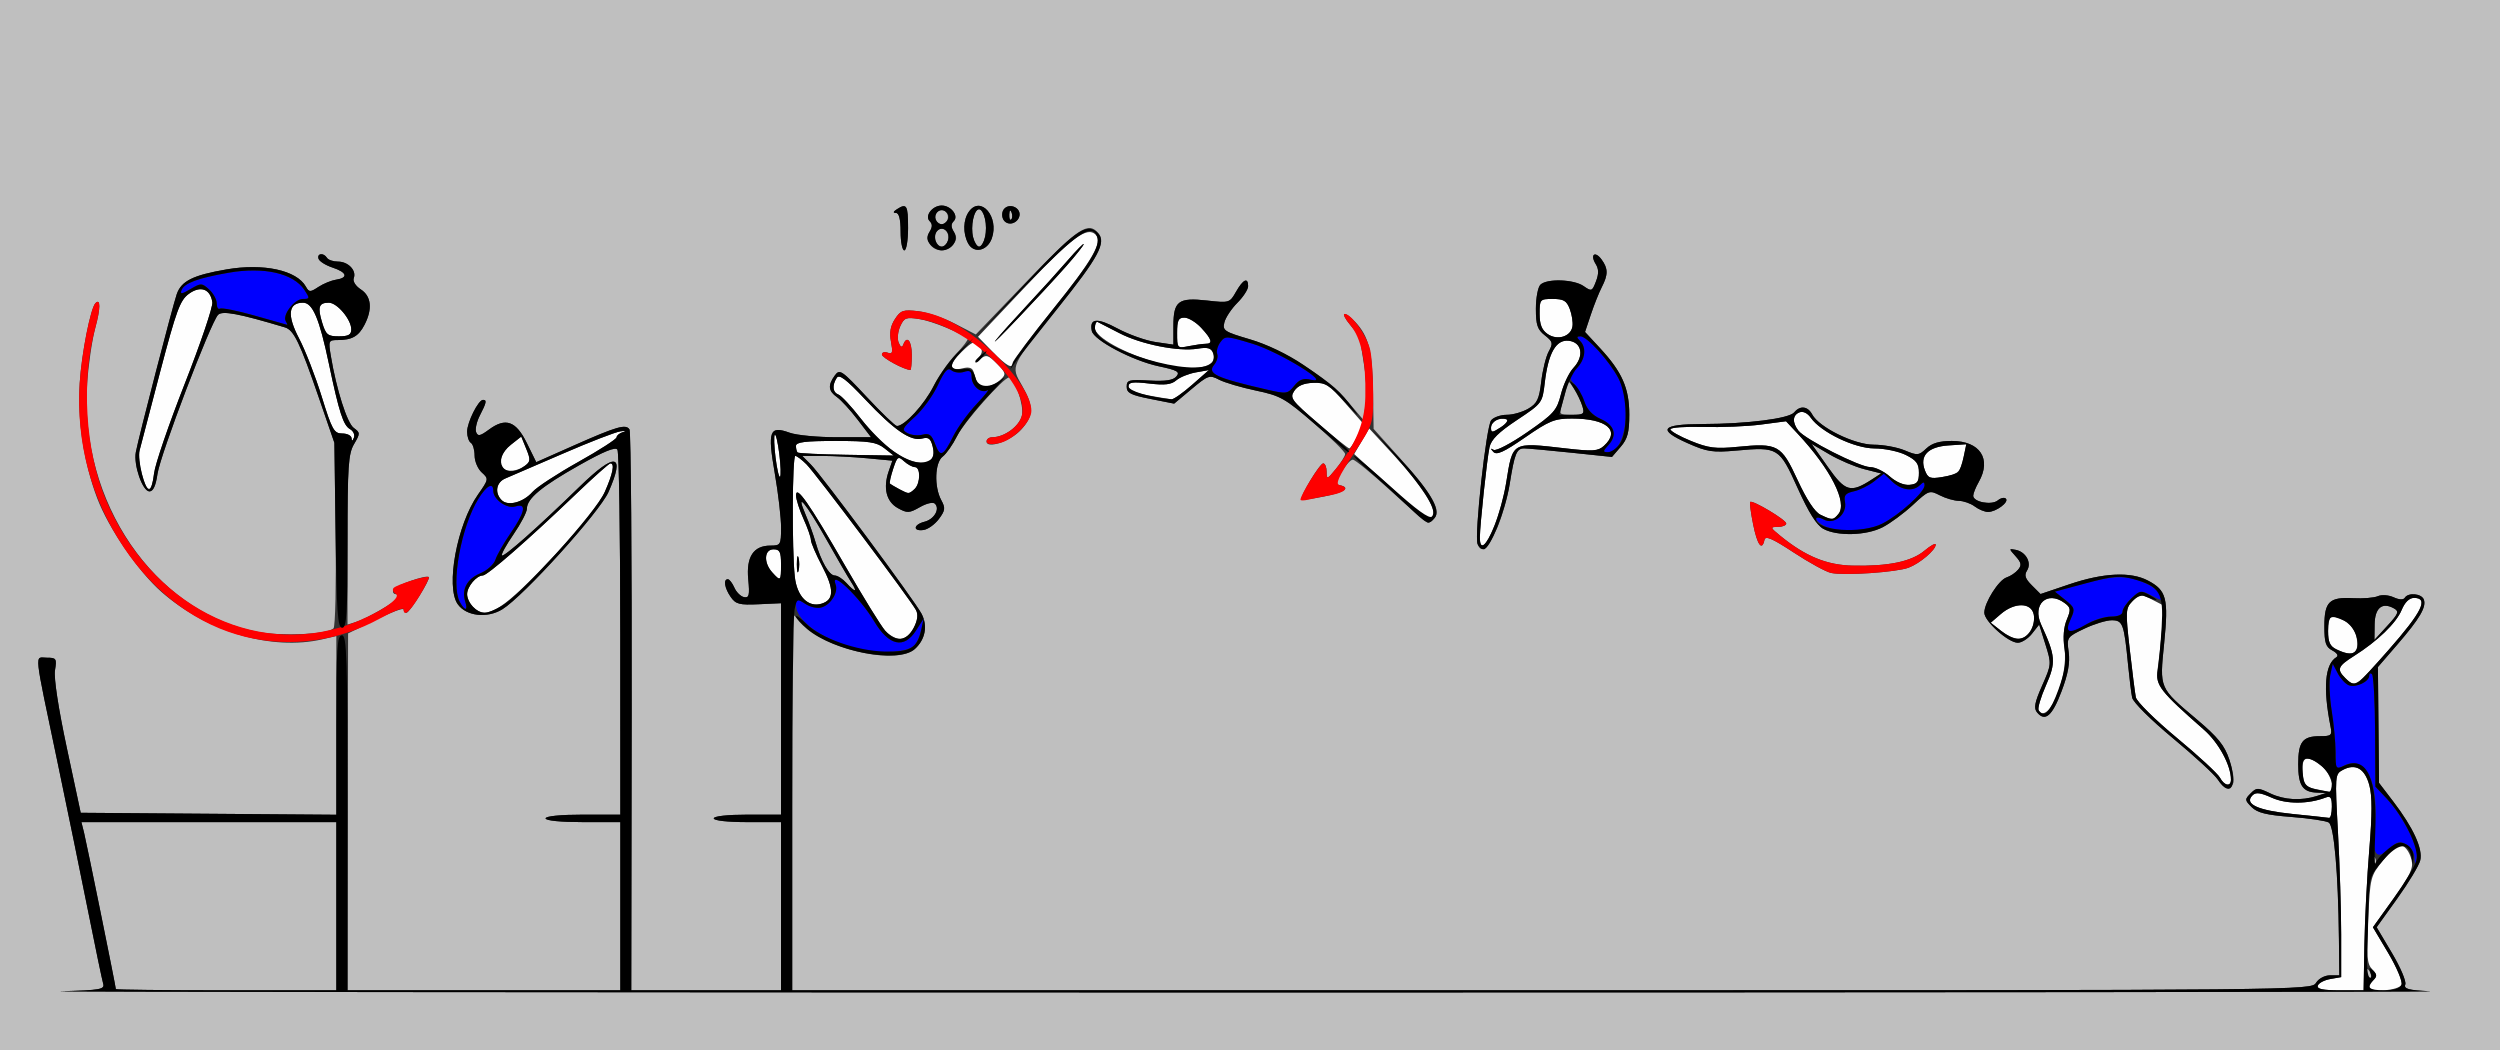 <?xml version="1.0" encoding="UTF-8" standalone="no"?>
<!-- Created with Inkscape (http://www.inkscape.org/) -->

<svg
   xmlns:dc="http://purl.org/dc/elements/1.1/"
   xmlns:cc="http://creativecommons.org/ns#"
   xmlns:rdf="http://www.w3.org/1999/02/22-rdf-syntax-ns#"
   xmlns:svg="http://www.w3.org/2000/svg"
   xmlns="http://www.w3.org/2000/svg"
   version="1.1"
   width="669"
   height="281"
   id="svg2">
  <rect width="100%" height="100%" fill="#333333" stroke="none"/>
  <defs
     id="defs6" />
  <g
     id="g2987">
    <path
       d="m 620.249,263.75 c 0.229,-0.688 1.729,-1.48 3.333,-1.762 l 2.917,-0.512 0,-11.488 c 0,-6.319 -0.383,-18.536 -0.851,-27.149 -0.837,-15.401 -0.816,-15.68 1.288,-16.805 3.393,-1.816 5.896,-0.369 7.1,4.104 0.777,2.886 0.773,7.724 -0.017,17.19 -0.604,7.245 -1.193,18.685 -1.309,25.421 l -0.211,12.248 -6.333,0.002 c -4.622,0.001 -6.221,-0.336 -5.918,-1.248 z M 634,264.2 c 0,-0.44 0.543,-1.343 1.207,-2.007 0.943,-0.943 0.853,-1.562 -0.412,-2.826 -1.374,-1.374 -1.536,-3.377 -1.075,-13.243 0.534,-11.409 0.607,-11.703 3.979,-15.874 1.889,-2.337 3.742,-4.243 4.118,-4.235 1.546,0.035 2.913,1.639 3.524,4.137 0.529,2.165 -0.362,4.061 -4.851,10.317 l -5.499,7.665 4.114,6.926 c 2.269,3.82 3.855,7.601 3.536,8.433 C 642.033,265.077 634,265.734 634,264.2 z m -20.5,-46.384 c -9.329,-0.948 -13.046,-2.67 -10.74,-4.976 0.899,-0.899 2.114,-0.75 5.18,0.632 3.888,1.753 9.736,1.74 14.356,-0.033 1.381,-0.53 1.705,-0.064 1.705,2.453 0,1.709 -0.338,3.046 -0.75,2.972 -0.412,-0.074 -4.8,-0.546 -9.75,-1.049 z m 6,-6.689 c -2.606,-0.553 -3.041,-1.128 -3.31,-4.382 -0.364,-4.394 1.111,-4.87 5.176,-1.673 2.383,1.874 3.834,7.117 1.885,6.809 -0.412,-0.065 -2.1,-0.405 -3.75,-0.754 z m -25.459,-3.05 c -0.566,-1.058 -5.766,-5.855 -11.556,-10.66 -5.79,-4.805 -10.711,-9.677 -10.937,-10.827 -0.225,-1.15 -0.961,-6.958 -1.635,-12.907 -1.177,-10.39 -1.145,-10.896 0.801,-12.843 1.933,-1.933 2.173,-1.95 5.229,-0.37 l 3.202,1.656 -0.622,6.687 c -0.342,3.678 -0.867,8.391 -1.167,10.474 -0.584,4.064 0.659,5.664 12.458,16.032 3.919,3.444 7.186,9.494 7.186,13.306 0,2.007 -1.767,1.679 -2.959,-0.549 z m -48.499,-18.009 c -0.317,-0.513 0.566,-3.515 1.962,-6.672 2.719,-6.149 2.584,-7.853 -1.292,-16.264 -2.477,-5.376 1.603,-9.181 6.222,-5.803 1.715,1.254 1.782,1.737 0.627,4.524 -0.835,2.015 -1.05,4.739 -0.607,7.691 1.125,7.503 -4.37,20.639 -6.912,16.525 z m 82.03,-8.639 c -2.315,-2.315 -1.983,-3.143 2.356,-5.883 6.301,-3.978 11.267,-8.766 12.735,-12.28 0.892,-2.134 2.053,-3.266 3.351,-3.266 3.971,0 2.123,3.753 -6.895,14 -8.827,10.031 -8.899,10.076 -11.547,7.429 z M 625.25,173.78 c -1.755,-0.847 -2.25,-1.931 -2.25,-4.932 0,-2.116 0.429,-3.847 0.953,-3.847 2.728,0 6.01,2.554 6.572,5.114 1.032,4.699 -0.674,5.884 -5.275,3.666 z M 236.852,168.75 c -1.098,-1.238 -5.902,-9.029 -10.674,-17.314 -9.733,-16.898 -13.191,-21.844 -13.155,-18.821 0.012,1.037 0.912,3.846 2,6.244 1.088,2.398 1.978,4.939 1.978,5.648 0,0.709 1.36,3.874 3.022,7.034 3.215,6.113 3.181,8.942 -0.122,9.99 -3.604,1.144 -6.642,-1.904 -7.216,-7.24 C 211.902,147.03 212.013,122 212.827,122 c 0.393,0 1.734,1.012 2.98,2.25 2.403,2.387 27.694,36.037 29.304,38.991 1.344,2.465 -1.53,7.759 -4.213,7.759 -1.127,0 -2.949,-1.012 -4.047,-2.25 z m -23.162,-19.5 c -0.252,-0.963 -0.457,-0.175 -0.457,1.75 0,1.925 0.206,2.712 0.457,1.75 0.252,-0.963 0.252,-2.538 0,-3.5 z m 321.806,19.568 -2.774,-2.182 2.695,-2.318 c 3.726,-3.205 8.196,-3.123 8.824,0.163 0.573,2.999 -1.675,6.519 -4.163,6.519 -0.995,0 -3.057,-0.982 -4.582,-2.182 z M 126.571,162.429 C 125.707,161.564 125,160.021 125,159 c 0,-2.024 2.505,-5 4.208,-5 1.214,0 12.209,-9.611 24.882,-21.75 4.737,-4.537 8.905,-8.25 9.261,-8.25 1.197,0 0.663,2.712 -1.502,7.623 -1.36,3.085 -6.189,9.197 -13.141,16.633 -14.162,15.148 -18.43,17.88 -22.137,14.173 z m 80.084,-9.257 C 204.29,150.558 204.489,147 207,147 c 1.667,0 2,0.667 2,4 0,4.571 -0.095,4.658 -2.345,2.171 z M 396.017,143.75 c 0.026,-3.389 1.893,-20.854 2.571,-24.053 0.436,-2.056 2.4,-4.004 7.372,-7.31 6.753,-4.49 6.781,-4.528 7.428,-10.034 0.931,-7.919 3.022,-11.557 6.419,-11.165 3.542,0.409 4.174,4.137 1.232,7.269 -1.169,1.244 -2.669,4.407 -3.332,7.029 -1.106,4.367 -1.859,5.218 -9.006,10.168 -4.327,2.997 -8.334,5.101 -9,4.727 -0.896,-0.504 -0.916,-0.366 -0.077,0.545 0.869,0.944 2.789,0.069 8.466,-3.853 C 414.619,112.561 416.009,112 420.65,112 c 9.326,0 13.081,3.218 8.545,7.323 -1.562,1.414 -2.942,1.503 -10.25,0.663 -14.476,-1.664 -14.115,-1.872 -15.883,9.109 -1.689,10.488 -7.099,21.743 -7.045,14.655 z m -24.079,-13.568 -9.561,-8.682 2.009,-3.418 2.009,-3.418 6.842,7.418 c 7.041,7.634 11.291,14.253 10.241,15.952 -0.328,0.531 -0.908,0.935 -1.288,0.897 -0.38,-0.038 -4.994,-3.975 -10.252,-8.75 z m 115.212,7.553 c -1.514,-0.728 -3.69,-4.031 -6.12,-9.291 -4.364,-9.446 -5.257,-9.937 -16.123,-8.866 -5.804,0.572 -7.703,0.332 -12.381,-1.567 C 449.487,116.777 447,115.371 447,114.887 c 0,-0.484 3.938,-0.77 8.75,-0.635 4.812,0.135 11.775,-0.152 15.472,-0.638 l 6.722,-0.885 3.116,3.336 c 8.817,9.439 13.402,18.467 10.905,21.476 -1.405,1.693 -1.675,1.704 -4.816,0.194 z m -352.904,-3.889 c -1.954,-1.954 -1.464,-4.799 1.003,-5.821 1.238,-0.512 8.1,-3.473 15.25,-6.58 7.15,-3.107 14.125,-5.812 15.5,-6.011 1.375,-0.199 1.712,-0.121 0.75,0.175 -0.963,0.296 -1.75,0.929 -1.75,1.408 0,0.479 -4.612,3.451 -10.25,6.606 -5.638,3.155 -11.15,6.761 -12.25,8.015 -2.458,2.801 -6.563,3.9 -8.253,2.209 z M 240.5,130.822 c -1.1,-0.614 -2.157,-1.246 -2.35,-1.403 -0.192,-0.157 0.19,-1.92 0.849,-3.918 1.109,-3.36 1.328,-3.515 2.928,-2.067 0.951,0.861 2.257,1.565 2.901,1.565 1.533,0 1.512,4.259 -0.029,5.8 -1.448,1.448 -1.745,1.449 -4.3,0.022 z M 37.954,126.831 c -0.617,-2.293 -0.892,-5.106 -0.611,-6.25 0.281,-1.144 2.757,-10.609 5.501,-21.032 4.353,-16.535 5.333,-19.202 7.691,-20.92 3.125,-2.277 5.756,-1.331 6.289,2.26 0.178,1.201 -3.148,11.018 -7.392,21.815 -4.244,10.797 -7.936,21.58 -8.204,23.963 -0.616,5.466 -1.83,5.527 -3.274,0.164 z m 467.74,0.664 C 504.151,126.123 501.81,125 500.492,125 c -2.823,0 -17.432,-7.41 -19.242,-9.759 -1.698,-2.205 -1.572,-4.18 0.314,-4.904 0.946,-0.363 2.135,0.215 3.009,1.463 2.707,3.865 11.718,8.2 17.049,8.201 2.683,8.6e-4 6.453,0.788 8.378,1.75 2.834,1.416 3.5,2.32 3.5,4.748 0,2.468 -0.443,3.043 -2.5,3.245 -1.515,0.148 -3.606,-0.738 -5.306,-2.25 z m -298.156,-5.033 c -0.387,-3.096 -0.478,-5.855 -0.203,-6.13 0.275,-0.275 0.817,2.033 1.203,5.13 0.387,3.096 0.478,5.855 0.203,6.13 -0.275,0.275 -0.817,-2.033 -1.203,-5.13 z m 307.572,3.417 c -1.511,-3.907 0.783,-6.324 6.347,-6.687 l 4.727,-0.309 -0.698,3.309 c -0.9,4.268 -1.424,4.762 -5.808,5.473 -3.188,0.517 -3.764,0.292 -4.569,-1.786 z m -380.444,-0.545 c -1.457,-1.457 -0.527,-4.298 2.077,-6.346 l 2.744,-2.158 1.341,3.287 c 1.196,2.931 1.149,3.428 -0.435,4.586 -1.918,1.402 -4.655,1.704 -5.727,0.632 z m 104.474,-4.559 c -2.398,-1.679 -6.385,-5.661 -8.86,-8.849 -2.475,-3.188 -5.126,-6.036 -5.891,-6.329 -1.577,-0.605 -1.775,-2.44 -0.483,-4.48 0.667,-1.053 2.479,0.316 7.591,5.734 7.811,8.28 12.202,11.303 15.258,10.503 1.722,-0.45 2.29,-0.02 2.835,2.149 1.326,5.282 -3.828,5.909 -10.449,1.271 z m -25.704,0.309 C 213.196,120.854 213,120.067 213,119.333 213,118.306 215.432,118 223.592,118 c 8.996,0 10.967,0.295 13.077,1.955 l 2.485,1.955 -12.641,-0.205 c -6.952,-0.113 -12.837,-0.392 -13.077,-0.621 z m 139.311,-7.772 c -7.184,-6.181 -7.654,-6.82 -6.403,-8.703 0.918,-1.382 2.537,-2.074 5.059,-2.161 3.312,-0.115 4.229,0.463 8.552,5.391 l 4.842,5.52 -1.584,3.321 c -0.871,1.827 -1.838,3.317 -2.148,3.312 -0.311,-0.005 -4.054,-3.011 -8.318,-6.68 z M 94.079,117.25 C 94.036,116.562 92.91,116 91.578,116 89.385,116 88.864,115.063 86.084,106.113 84.394,100.675 81.664,93.662 80.015,90.529 76.757,84.334 77.131,81 81.086,81 c 2.582,0 4.375,4.225 6.913,16.294 2.757,13.109 3.863,16.53 5.669,17.541 0.874,0.489 1.342,1.514 1.04,2.278 -0.381,0.96 -0.575,1.003 -0.629,0.138 z M 399,114.492 c 0,-1.681 2.218,-2.919 4.104,-2.29 0.643,0.214 -0.017,1.167 -1.467,2.117 -2.31,1.514 -2.637,1.535 -2.637,0.173 z m -91.75,-8.687 c -3.444,-0.628 -5.25,-1.45 -5.25,-2.39 0,-1.149 1.093,-1.304 5.517,-0.784 4.189,0.492 5.934,0.287 7.25,-0.854 0.953,-0.826 3.308,-1.782 5.233,-2.125 l 3.5,-0.622 -4.5,3.955 c -2.475,2.175 -4.95,3.915 -5.5,3.866 -0.55,-0.049 -3.362,-0.52 -6.25,-1.046 z m -45.755,-3.236 c -0.272,-0.863 -0.71,-2.255 -0.973,-3.094 -0.331,-1.057 -1.218,-1.339 -2.891,-0.919 -3.764,0.945 -3.869,-0.933 -0.25,-4.441 2.909,-2.82 3.456,-3.017 4.584,-1.658 1.044,1.258 1.027,1.866 -0.092,3.293 -1.253,1.598 -1.216,1.627 0.435,0.33 1.609,-1.264 2.1,-1.127 4.471,1.244 2.331,2.331 2.48,2.838 1.193,4.063 -2.457,2.338 -5.912,2.969 -6.476,1.183 z m 48.419,-5.463 C 301.03,94.674 293,90.236 293,87.758 c 0,-1.058 0.338,-1.772 0.75,-1.585 0.412,0.186 3,1.514 5.75,2.951 5.759,3.008 15.824,5.023 20.944,4.192 2.734,-0.444 3.666,-0.192 4.171,1.124 1.56,4.065 -5.148,5.282 -14.701,2.667 z M 265.562,94.063 261.718,90.127 274.562,76.532 c 12.326,-13.047 16.354,-16.016 18.636,-13.734 1.951,1.951 -0.834,6.794 -11.619,20.198 C 275.76,90.227 271,96.562 271,97.072 c 0,1.793 -1.63,0.891 -5.438,-3.009 z M 285.331,71.217 C 287.899,68.311 290,65.66 290,65.326 c 0,-0.334 -1.902,1.593 -4.226,4.283 -2.324,2.69 -7.17,8.041 -10.768,11.891 -3.598,3.85 -7.43,8.125 -8.515,9.5 -2.423,3.07 12.4,-12.495 18.84,-19.783 z M 315,89.125 c 0,-3.43 0.33,-4.125 1.96,-4.125 1.078,0 3.103,1.233 4.5,2.74 C 324.318,90.823 324.64,92 322.625,92 c -0.756,0 -2.781,0.281 -4.5,0.625 -3.096,0.619 -3.125,0.587 -3.125,-3.5 z m 99.115,0.243 C 412.57,88.286 412,86.825 412,83.943 412,80.098 412.088,80 415.525,80 c 2.904,0 3.704,0.473 4.545,2.684 0.561,1.476 0.888,3.565 0.725,4.641 -0.417,2.765 -4.059,3.878 -6.68,2.043 z M 86.211,86.335 C 84.931,82.167 85.32,81 87.986,81 90.21,81 94,85.497 94,88.135 94,89.582 93.253,90 90.668,90 c -2.966,0 -3.456,-0.403 -4.457,-3.665 z"
       id="path2997"
       style="fill:#fefefe" />
    <path
       d="M 0,140.5 0,0 334.5,0 669,0 669,140.5 669,281 334.5,281 0,281 0,140.5 z m 650.298,124.758 c -5.826,-0.278 -7.095,-0.624 -6.64,-1.808 0.309,-0.805 -1.29,-4.581 -3.553,-8.39 l -4.114,-6.926 5.516,-7.688 c 3.034,-4.228 5.799,-8.814 6.144,-10.191 0.762,-3.037 -1.851,-8.752 -7.206,-15.756 l -3.822,-5 -0.146,-15.5 -0.146,-15.5 5.18,-6 c 6.023,-6.977 7.857,-10.098 7.097,-12.078 -0.616,-1.606 -4.178,-1.928 -5.085,-0.46 -0.374,0.606 -1.485,0.557 -2.995,-0.131 -1.352,-0.616 -3.193,-0.745 -4.214,-0.294 -0.998,0.44 -3.966,0.681 -6.598,0.537 -6.397,-0.351 -7.716,0.934 -7.716,7.514 0,4.432 0.364,5.537 2.135,6.485 1.301,0.696 1.716,1.402 1.063,1.806 -3.043,1.881 -3.586,8.19 -1.58,18.372 0.505,2.564 0.313,2.75 -2.838,2.75 -4.608,0 -5.779,1.521 -5.779,7.5 0,5.667 1.162,7.452 4.95,7.6 l 2.55,0.1 L 620,213 c -4.187,1.341 -8.75,1.087 -12.486,-0.695 -3.341,-1.593 -3.655,-1.593 -5.252,0.004 -1.598,1.598 -1.582,1.815 0.273,3.67 1.522,1.522 3.946,2.123 10.638,2.637 4.767,0.366 9.265,1.036 9.997,1.487 1.428,0.881 2.533,13.507 2.724,31.146 L 626,261 l -2.492,0 c -1.409,0 -3.034,0.869 -3.741,2 -1.242,1.989 -2.332,2 -204.508,2 L 212,265 l 0,-50.4 0,-50.4 3.25,3.24 c 6.673,6.653 24.854,10.489 29.555,6.236 2.807,-2.54 3.503,-6.187 1.801,-9.435 -1.844,-3.517 -26.703,-37.021 -29.673,-39.991 l -2.249,-2.25 5.408,0.007 c 2.975,0.004 8.401,0.29 12.059,0.635 l 6.651,0.628 -0.974,2.794 c -1.568,4.499 -0.662,8.187 2.434,9.904 2.52,1.397 3.037,1.374 5.907,-0.262 1.8,-1.027 3.52,-1.419 4.021,-0.917 1.405,1.405 -0.203,4.176 -2.8,4.828 -2.972,0.746 -3.178,2.639 -0.24,2.203 1.182,-0.176 3.028,-1.501 4.102,-2.945 1.69,-2.272 1.777,-2.945 0.651,-5 -1.956,-3.57 -1.754,-10.113 0.361,-11.691 0.97,-0.724 2.703,-3.199 3.852,-5.5 C 257.997,112.912 268.569,101 270.033,101 c 1.504,0 4.025,7.458 3.433,10.155 C 272.838,114.014 268.794,117 265.55,117 264.697,117 264,117.506 264,118.125 c 0,2.129 6.442,-0.056 9.25,-3.138 3.387,-3.717 3.439,-6.239 0.248,-11.821 -3.057,-5.348 -3.308,-4.807 9.719,-20.955 10.576,-13.109 12.831,-17.243 10.766,-19.732 -2.772,-3.34 -5.359,-1.618 -19.17,12.766 L 261.125,89.5 255.562,86.627 c -3.06,-1.58 -7.542,-3.096 -9.962,-3.369 -3.91,-0.441 -4.589,-0.206 -6.112,2.118 -1.22,1.862 -1.525,3.618 -1.058,6.104 0.542,2.89 0.389,3.388 -0.888,2.897 C 236.694,94.052 236,94.278 236,94.88 236,95.748 242.015,99 243.622,99 243.83,99 244,97.2 244,95 c 0,-3.823 -1.313,-5.393 -2.3,-2.75 -0.312,0.835 -0.715,0.648 -1.215,-0.564 -0.411,-0.998 -0.223,-2.965 0.418,-4.372 1.057,-2.319 1.546,-2.498 5.223,-1.91 3.357,0.537 11.138,3.718 12.809,5.237 0.239,0.217 -1.177,2.075 -3.147,4.127 -1.97,2.052 -4.731,6.036 -6.136,8.851 C 247.316,108.303 242.03,114 240.022,114 c -0.453,0 -4.067,-3.472 -8.029,-7.715 -6.78,-7.26 -7.287,-7.603 -8.599,-5.809 -1.907,2.608 -1.75,4.161 0.586,5.797 1.089,0.763 3.585,3.488 5.546,6.057 l 3.566,4.67 -9.225,0 c -5.074,0 -10.719,-0.54 -12.545,-1.201 -5.446,-1.969 -5.97,-0.531 -3.984,10.929 0.932,5.375 1.687,11.91 1.678,14.522 -0.015,4.55 -0.136,4.75 -2.861,4.75 -4.522,0 -6.504,3.016 -5.927,9.018 0.411,4.277 0.235,5.026 -1.12,4.772 -0.884,-0.166 -2.052,-1.312 -2.595,-2.546 -0.543,-1.234 -1.33,-2.244 -1.75,-2.244 -1.261,0 -0.863,2.411 0.785,4.765 1.347,1.923 2.321,2.174 7.5,1.935 L 209,161.425 l 0,28.288 0,28.288 -9,0 c -5.333,0 -9,0.407 -9,1 0,0.593 3.667,1 9,1 l 9,0 0,22.5 0,22.5 -20.035,0 -20.035,0 0.109,-74.477 c 0.06,-40.962 -0.202,-74.979 -0.582,-75.594 -0.947,-1.533 -3.356,-0.839 -14.956,4.307 l -10,4.436 -2.5,-5.086 c -2.922,-5.945 -5.686,-6.933 -10.152,-3.632 -2.367,1.75 -2.978,1.871 -3.436,0.678 -0.306,-0.798 0.151,-2.819 1.016,-4.492 1.763,-3.409 1.909,-4.143 0.822,-4.134 -1.258,0.011 -4.25,6.006 -4.25,8.516 0,1.298 0.45,2.638 1,2.978 0.55,0.34 1,1.872 1,3.404 0,1.532 0.864,3.568 1.921,4.524 1.885,1.706 1.866,1.816 -1.006,5.905 -5.613,7.991 -8.705,24.665 -5.439,29.328 2.266,3.236 7.902,3.886 11.957,1.38 5.678,-3.509 26.046,-26.026 28.42,-31.419 4.527,-10.283 1.895,-10.772 -7.707,-1.432 -11.344,11.034 -20.313,18.976 -20.838,18.451 -0.255,-0.255 1.146,-2.804 3.114,-5.665 1.968,-2.861 3.578,-5.948 3.578,-6.86 0,-2.691 3.901,-5.93 13.988,-11.616 6.625,-3.734 9.714,-4.994 10.235,-4.174 0.411,0.645 0.753,22.886 0.762,49.423 L 166,218 l -10,0 c -6,0 -10,0.4 -10,1 0,0.6 4,1 10,1 l 10,0 0,22.5 0,22.5 -36.5,0 -36.5,0 0.073,-47.75 0.073,-47.75 7.427,-3.657 c 4.085,-2.011 7.427,-3.249 7.427,-2.75 0,0.499 0.341,0.907 0.757,0.907 0.853,0 6.525,-9.051 6,-9.576 -0.711,-0.711 -9.174,2.324 -9.539,3.421 -0.212,0.635 0.129,1.155 0.757,1.155 0.628,0 0.891,0.407 0.583,0.905 -0.738,1.195 -8.453,5.652 -11.309,6.535 l -2.25,0.695 0,-22.663 c 0,-19.783 0.222,-23.042 1.75,-25.642 1.677,-2.854 1.673,-3.035 -0.096,-4.335 C 92.878,113.19 90.04,104.267 88.534,95.25 87.856,91.192 87.937,91 90.33,91 c 3.861,0 5.613,-0.99 7.207,-4.072 2.191,-4.237 1.841,-7.635 -0.977,-9.481 C 95.133,76.512 94.349,75.253 94.672,74.412 95.454,72.376 93.173,70 90.437,70 89.161,70 87.84,69.55 87.5,69 c -0.89,-1.439 -2.743,-1.234 -2.258,0.25 0.225,0.688 1.863,1.731 3.642,2.319 3.93,1.3 4.478,2.809 1.19,3.273 -1.335,0.188 -3.52,1.059 -4.857,1.935 -2.237,1.466 -2.505,1.458 -3.373,-0.093 C 79.399,72.316 70.499,70.389 60.626,72.091 51.636,73.64 48.537,75.178 47.301,78.703 46.234,81.744 37.118,116.93 36.343,121 c -0.651,3.418 1.81,10.5 3.649,10.5 1.005,0 1.7,-1.515 2.156,-4.702 0.728,-5.092 14.214,-40.503 16.203,-42.545 1.143,-1.173 5.556,-0.345 17.91,3.36 2.36,0.708 3.988,4.079 8.992,18.614 l 4.225,12.272 0.326,24.384 c 0.179,13.411 -0.073,24.783 -0.56,25.271 -1.618,1.618 -13.948,2.163 -20.445,0.903 -27.433,-5.319 -47.574,-34.788 -45.469,-66.523 0.33,-4.969 1.317,-11.671 2.193,-14.893 1.403,-5.155 1.41,-7.911 0.017,-6.517 -1.319,1.319 -3.72,13.487 -4.217,21.375 -0.634,10.058 1.053,21.171 4.676,30.804 2.999,7.971 11.058,19.718 17.237,25.123 C 55.475,169.131 72.755,174.215 86.25,171.081 l 3.75,-0.871 0,23.908 0,23.908 L 55.8,217.763 21.601,217.5 17.884,200.12 c -2.265,-10.593 -3.503,-18.696 -3.169,-20.75 C 15.225,176.225 15.077,176 12.5,176 c -3.269,0 -3.567,-2.83 2.996,28.5 2.535,12.1 6.182,29.875 8.106,39.5 1.923,9.625 3.726,18.273 4.005,19.218 0.456,1.543 -0.691,1.75 -11.3,2.035 C 9.813,265.427 151.425,265.577 331,265.586 c 179.575,0.009 323.259,-0.139 319.298,-0.328 z M 31,264.679 C 31,264.04 23.15,225.427 22.476,222.75 L 21.783,220 55.892,220 90,220 l 0,22.5 0,22.5 -29.5,0 C 44.275,265 31,264.856 31,264.679 z m 602.459,-3.746 c -0.363,-0.587 -0.445,-1.281 -0.183,-1.543 0.262,-0.262 0.743,0.218 1.069,1.067 0.676,1.762 0.1,2.072 -0.886,0.477 z m 1.62,-30.517 c 0.048,-1.165 0.285,-1.402 0.604,-0.604 0.289,0.722 0.253,1.584 -0.079,1.917 -0.332,0.332 -0.569,-0.258 -0.525,-1.312 z m 0.368,-63.306 c 0.057,-4.443 2.013,-6.072 5.169,-4.305 1.45,0.811 1.227,1.395 -1.783,4.68 l -3.439,3.753 0.053,-4.127 z M 226.5,156 c -0.995,-1.1 -2.404,-2 -3.129,-2 -1.488,0 -3.657,-3.786 -5.157,-9 -0.554,-1.925 -1.751,-5.228 -2.662,-7.341 -2.814,-6.53 0.097,-3.056 5.547,6.621 2.856,5.071 5.854,10.232 6.662,11.47 1.821,2.788 1.156,2.92 -1.261,0.25 z m 371.124,53.537 c 0.309,-0.805 -0.164,-3.617 -1.05,-6.25 -1.288,-3.826 -3.038,-5.991 -8.719,-10.787 -10.132,-8.554 -9.951,-8.13 -8.72,-20.412 1.197,-11.949 0.638,-14.103 -4.341,-16.728 -4.622,-2.436 -11.902,-2.094 -21.017,0.99 l -7.723,2.613 -2.326,-2.326 c -1.801,-1.801 -2.09,-2.699 -1.282,-3.981 1.3,-2.06 -0.322,-4.993 -3.053,-5.522 -1.856,-0.359 -1.856,-0.325 -0.005,1.731 1.524,1.693 1.651,2.383 0.66,3.578 -0.676,0.814 -2.055,1.742 -3.065,2.063 -2.132,0.677 -5.982,6.758 -5.982,9.448 0,2.293 6.409,8.046 8.962,8.046 1.041,0 2.753,-1.094 3.804,-2.431 l 1.912,-2.431 1.668,5.29 c 1.649,5.23 1.638,5.356 -0.874,11.037 -2.012,4.55 -2.293,6.045 -1.349,7.183 2.151,2.592 4.054,0.951 6.547,-5.649 1.752,-4.638 2.3,-7.646 1.912,-10.5 -0.536,-3.95 -0.484,-4.028 4.187,-6.267 2.602,-1.247 5.911,-2.259 7.355,-2.25 2.944,0.019 3.274,0.928 4.357,12.017 0.349,3.575 0.834,7.481 1.078,8.679 0.251,1.237 4.962,5.93 10.894,10.853 5.748,4.77 11.158,9.752 12.022,11.071 1.786,2.726 3.328,3.073 4.149,0.935 z M 510.745,151.91 C 513.782,150.76 518,147.17 518,145.737 c 0,-0.503 -1.352,0.223 -3.005,1.614 -3.466,2.916 -9.622,4.206 -19.151,4.012 -6.967,-0.142 -12.648,-2.465 -19.345,-7.913 -2.839,-2.31 -2.879,-2.441 -0.75,-2.445 1.238,-0.003 2.25,-0.416 2.25,-0.919 0,-0.961 -9.051,-6.368 -9.652,-5.767 -0.191,0.191 0.164,2.898 0.79,6.015 1.107,5.514 2.383,7.247 3.039,4.129 0.247,-1.174 2.098,-0.371 7.832,3.399 4.13,2.715 8.63,5.173 10,5.463 3.597,0.76 17.503,-0.188 20.737,-1.414 z M 400.532,141.523 c 1.332,-3.012 2.887,-8.388 3.455,-11.946 1.318,-8.248 1.854,-9.577 3.869,-9.58 0.904,-0.002 6.562,0.511 12.575,1.139 l 10.932,1.142 2.318,-2.695 C 435.548,117.414 436,115.72 436,110.904 c 0,-7 -1.933,-11.381 -7.827,-17.736 l -4.017,-4.332 1.558,-4.668 c 0.857,-2.568 2.172,-5.863 2.922,-7.323 1.73,-3.368 1.718,-4.978 -0.054,-7.403 -1.757,-2.402 -3.151,-1.331 -1.574,1.21 0.834,1.344 0.853,2.613 0.072,4.656 -1.021,2.67 -1.184,2.731 -3.299,1.25 C 421.148,74.715 413.909,74.491 412.2,76.2 c -0.66,0.66 -1.2,3.552 -1.2,6.427 0,4.32 0.415,5.554 2.389,7.106 2.162,1.7 2.261,2.111 1.048,4.323 -0.738,1.344 -1.638,4.964 -2.001,8.044 -0.556,4.721 -1.098,5.86 -3.452,7.25 -1.536,0.907 -4.13,1.649 -5.765,1.649 -1.635,0 -3.517,0.655 -4.181,1.455 -1.318,1.588 -4.536,30.803 -3.647,33.118 1.046,2.726 2.734,1.397 5.142,-4.05 z M 417.994,108.25 c 0.489,-1.512 1.044,-3.65 1.232,-4.75 0.319,-1.865 0.452,-1.831 1.954,0.5 0.886,1.375 1.914,3.513 2.283,4.75 0.607,2.034 0.334,2.25 -2.844,2.25 -3.384,0 -3.482,-0.103 -2.625,-2.75 z m 85.796,32.845 c 2.041,-1.048 5.679,-3.73 8.085,-5.961 4.233,-3.925 4.466,-4.009 7.2,-2.595 1.554,0.804 3.861,1.476 5.126,1.493 1.265,0.018 3.173,0.693 4.241,1.5 1.068,0.808 2.669,1.468 3.559,1.468 2.148,0 5.691,-2.643 4.773,-3.561 -0.398,-0.398 -1.367,-0.191 -2.153,0.461 -1.671,1.387 -6.637,0.437 -6.584,-1.259 0.019,-0.628 0.679,-2.267 1.465,-3.642 3.524,-6.165 0.366,-11 -7.186,-11 -3.323,0 -5.31,0.587 -6.834,2.018 -2.015,1.893 -2.373,1.924 -5.782,0.5 C 507.699,119.683 503.967,119 501.404,119 c -5.169,0 -14.602,-4.633 -16.445,-8.077 -1.203,-2.248 -3.246,-2.487 -4.84,-0.567 -1.377,1.659 -12.55,3.078 -24.528,3.116 -11.095,0.035 -12.198,1.481 -3.929,5.151 5.18,2.299 6.649,2.519 13.022,1.948 11.167,-1 11.46,-0.819 16.379,10.068 2.961,6.554 5.077,9.91 6.86,10.879 3.729,2.028 11.497,1.821 15.867,-0.423 z m -14.667,-16.151 -4.342,-6.156 4.789,2.806 c 2.634,1.544 6.822,3.323 9.307,3.954 l 4.518,1.147 -2.448,1.585 c -5.737,3.715 -7.13,3.321 -11.825,-3.336 z m -105.182,13.628 c 1.739,-2.095 -0.868,-6.566 -9.291,-15.938 l -7.07,-7.866 -0.157,-10.134 C 367.257,93.984 366.237,89.963 362.759,86.25 c -3.18,-3.395 -4.315,-2.699 -1.348,0.827 1.424,1.692 2.592,3.38 2.596,3.75 0.004,0.37 0.478,3.576 1.054,7.123 0.576,3.548 0.747,8.223 0.381,10.39 l -0.666,3.94 -3.852,-4.507 c -5.763,-6.743 -17.685,-14.397 -26.432,-16.97 -6.906,-2.032 -7.393,-2.354 -6.845,-4.538 0.324,-1.293 1.886,-3.647 3.471,-5.231 C 332.704,79.45 334,77.444 334,76.577 c 0,-2.463 -1.337,-1.851 -3.233,1.481 -1.711,3.007 -1.809,3.037 -7.743,2.365 C 315.335,79.553 314,80.561 314,87.236 l 0,4.991 -4.75,-0.695 c -2.612,-0.382 -7.199,-2.012 -10.192,-3.621 -5.5,-2.957 -7.567,-2.767 -6.902,0.635 0.485,2.479 10.901,7.982 17.937,9.475 4.978,1.056 5.731,1.487 4.725,2.699 -0.865,1.042 -2.878,1.351 -7.258,1.112 C 302.056,101.53 301.5,101.684 301.5,103.5 c 0,1.658 1.086,2.215 6.353,3.257 l 6.353,1.257 4.665,-3.906 c 4.417,-3.698 4.808,-3.832 7.339,-2.505 1.47,0.77 5.897,2.079 9.837,2.908 6.593,1.387 7.832,2.084 15.555,8.748 4.616,3.983 8.377,7.692 8.358,8.242 -0.018,0.55 -1.14,2.35 -2.492,4 -2.329,2.841 -2.459,2.881 -2.464,0.75 -0.003,-1.238 -0.416,-2.25 -0.919,-2.25 -0.961,0 -6.368,9.051 -5.767,9.652 0.191,0.191 2.898,-0.164 6.015,-0.79 5.494,-1.103 7.24,-2.376 4.167,-3.039 -1.264,-0.273 -1.188,-0.834 0.485,-3.573 1.092,-1.788 2.457,-3.25 3.033,-3.25 0.576,0 5.196,3.798 10.265,8.441 5.069,4.642 9.499,8.467 9.844,8.5 0.345,0.033 1.161,-0.583 1.813,-1.369 z M 243,61 c 0,-6.116 -0.356,-6.709 -3,-5 -1,0.646 -1.083,0.974 -0.25,0.985 0.831,0.01 1.25,1.69 1.25,5.015 0,2.75 0.45,5 1,5 0.556,0 1,-2.667 1,-6 z m 12.067,4.419 c 0.992,-1.195 1.039,-2.018 0.194,-3.372 -0.804,-1.288 -0.813,-2.095 -0.032,-2.876 C 256.629,57.771 254.484,55 252,55 c -2.484,0 -4.629,2.771 -3.229,4.171 0.781,0.781 0.772,1.588 -0.032,2.876 C 247.393,64.202 249.235,67 252,67 c 0.965,0 2.346,-0.712 3.067,-1.581 z m -4.732,-0.986 c -0.833,-2.172 1.282,-4.215 2.797,-2.7 C 254.413,63.013 253.62,66 252,66 c -0.585,0 -1.333,-0.705 -1.664,-1.567 z m 0.11,-5.52 c -1.031,-1.667 1.287,-3.58 2.667,-2.2 C 254.267,57.867 253.545,60 252,60 c -0.485,0 -1.184,-0.489 -1.554,-1.087 z M 265.423,63.75 c 1.996,-5.7 -2.942,-11.496 -6.107,-7.168 -1.592,2.177 -1.698,5.835 -0.248,8.544 1.519,2.838 5.155,2.051 6.355,-1.376 z M 260.411,63.5 C 259.669,60.544 260.632,56 262,56 c 0.529,0 1.244,1.125 1.589,2.5 0.742,2.956 -0.221,7.5 -1.589,7.5 -0.529,0 -1.244,-1.125 -1.589,-2.5 z m 12.402,-5.765 C 273.21,55.669 270.324,54.276 268.8,55.8 c -1.524,1.524 -0.131,4.41 1.935,4.012 0.958,-0.184 1.892,-1.119 2.077,-2.077 z m -2.733,-0.319 c 0.048,-1.165 0.285,-1.402 0.604,-0.604 0.289,0.722 0.253,1.584 -0.079,1.917 -0.332,0.332 -0.569,-0.258 -0.525,-1.312 z"
       id="path2995"
       style="fill:#bfbfbf" />
    <path
       d="M 65.634,170.414 C 52.952,167.344 41.376,158.831 33.141,146.519 24.337,133.356 20.322,118.398 21.324,102.5 c 0.497,-7.888 2.898,-20.056 4.217,-21.375 1.393,-1.393 1.386,1.362 -0.017,6.517 -3.829,14.07 -2.715,32.827 2.723,45.857 11.769,28.203 39.541,42.621 64.915,33.703 7.56,-2.657 14.524,-7.161 12.759,-8.251 -0.75,-0.464 -1.01,-1.197 -0.576,-1.63 0.928,-0.928 8.921,-3.388 9.412,-2.897 0.186,0.186 -0.918,2.416 -2.453,4.957 -2.652,4.391 -4.305,5.788 -4.305,3.638 0,-0.54 -2.812,0.565 -6.25,2.454 -11.157,6.132 -23.96,7.883 -36.116,4.941 z M 490.008,153.324 c -1.37,-0.289 -5.87,-2.748 -10,-5.463 -5.733,-3.769 -7.585,-4.573 -7.832,-3.399 -0.656,3.118 -1.931,1.385 -3.039,-4.129 -0.626,-3.117 -0.981,-5.823 -0.79,-6.015 0.601,-0.601 9.652,4.806 9.652,5.767 0,0.503 -1.012,0.917 -2.25,0.919 -2.129,0.005 -2.089,0.136 0.75,2.445 6.697,5.447 12.377,7.771 19.345,7.913 9.529,0.194 15.685,-1.096 19.151,-4.012 1.653,-1.391 3.005,-2.117 3.005,-1.614 0,1.434 -4.218,5.023 -7.255,6.174 -3.234,1.225 -17.141,2.173 -20.737,1.414 z M 348,133.734 c 0,-1.28 5.286,-9.734 6.085,-9.734 0.503,0 0.917,1.012 0.919,2.25 0.005,2.129 0.136,2.089 2.445,-0.75 5.447,-6.697 7.771,-12.377 7.913,-19.345 0.194,-9.529 -1.096,-15.685 -4.012,-19.151 C 359.96,85.352 359.272,84 359.822,84 c 1.854,0 6.092,6.03 6.874,9.779 0.427,2.046 0.774,7.321 0.771,11.721 -0.006,7.972 -0.024,8.028 -5.274,16 -4.001,6.076 -4.899,8.078 -3.731,8.323 2.76,0.58 1.619,1.939 -2.212,2.634 -2.062,0.374 -4.763,0.923 -6,1.22 -1.238,0.297 -2.25,0.323 -2.25,0.058 z M 264,118.125 c 0,-0.619 0.697,-1.125 1.55,-1.125 3.277,0 7.288,-2.986 7.929,-5.902 1.843,-8.391 -14.371,-23.618 -27.361,-25.696 -3.667,-0.586 -4.158,-0.407 -5.214,1.911 -0.641,1.407 -0.829,3.375 -0.418,4.372 0.499,1.211 0.903,1.399 1.215,0.564 C 242.687,89.607 244,91.177 244,95 c 0,2.2 -0.17,4 -0.378,4 C 242.015,99 236,95.748 236,94.88 c 0,-0.601 0.694,-0.827 1.542,-0.502 1.277,0.49 1.43,-0.008 0.888,-2.897 -0.467,-2.488 -0.162,-4.242 1.064,-6.112 1.555,-2.374 2.158,-2.57 6.362,-2.069 6.231,0.742 13.414,4.811 20.472,11.597 C 272.32,100.657 276,106.383 276,109.944 c 0,2.987 -5.02,7.969 -8.75,8.683 -2.11,0.404 -3.25,0.228 -3.25,-0.502 z"
       id="path2993"
       style="fill:#fe0000" />
    <path
       d="m 646.136,229.285 c -0.075,-1.218 -1.079,-2.719 -2.231,-3.336 -1.727,-0.924 -2.503,-0.737 -4.426,1.07 -3.649,3.428 -4.761,1.764 -3.985,-5.963 1.198,-11.925 -2.587,-19.217 -8.368,-16.123 -2.031,1.087 -2.127,0.922 -2.134,-3.647 -0.004,-2.632 -0.475,-7.666 -1.046,-11.187 -0.571,-3.521 -0.738,-7.77 -0.371,-9.442 l 0.668,-3.04 1.348,2.573 c 0.742,1.415 2.069,2.85 2.951,3.188 1.892,0.726 5.458,-0.96 5.458,-2.58 0,-0.622 0.338,-0.794 0.75,-0.381 0.412,0.412 0.785,7.35 0.828,15.417 l 0.078,14.667 2.929,3.096 c 4.176,4.414 8.631,13.009 8.119,15.665 l -0.432,2.239 -0.136,-2.215 z M 231.344,174.001 C 221.123,171.874 213,166.49 213,161.842 c 0,-1.774 0.148,-1.791 2.451,-0.282 1.444,0.946 3.294,1.339 4.501,0.955 2.433,-0.772 4.424,-4.092 3.656,-6.093 -1.679,-4.376 6.488,3.408 10.326,9.841 3.912,6.558 7.99,7.466 11.173,2.487 l 2.078,-3.25 -0.658,3 c -0.362,1.65 -1.191,3.542 -1.842,4.204 -1.648,1.675 -8.38,2.33 -13.34,1.298 z M 553,168.547 c 0,-0.249 0.547,-1.654 1.216,-3.122 1.104,-2.423 0.961,-2.872 -1.552,-4.876 l -2.768,-2.207 8.141,-2.231 c 8.371,-2.294 11.864,-2.197 17.092,0.472 1.446,0.738 2.896,2.04 3.223,2.891 0.531,1.383 0.265,1.378 -2.481,-0.042 -2.929,-1.515 -3.189,-1.483 -5.473,0.663 -1.319,1.239 -2.398,2.849 -2.398,3.578 0,0.828 -1.221,1.328 -3.25,1.332 -1.788,0.004 -4.6,0.901 -6.25,1.993 -2.783,1.843 -5.5,2.608 -5.5,1.547 z m -429.965,-7.481 c -2.458,-4.592 0.34,-20.083 4.985,-27.599 2.199,-3.558 3.98,-4.507 3.98,-2.122 0,2.313 3.665,4.896 5.928,4.178 3.071,-0.975 2.636,1.433 -1.289,7.138 -1.848,2.687 -3.681,5.895 -4.073,7.129 -0.392,1.234 -2.211,2.87 -4.043,3.635 -3.553,1.485 -5.057,4.317 -4.024,7.574 0.81,2.552 -0.112,2.593 -1.465,0.066 z M 488.25,140.78 c -1.238,-0.597 -2.25,-1.482 -2.25,-1.968 0,-0.485 0.937,-0.381 2.083,0.233 2.762,1.478 6.263,-1.452 5.639,-4.72 -0.341,-1.783 0.137,-2.355 2.379,-2.847 1.543,-0.339 3.978,-1.539 5.411,-2.666 l 2.606,-2.05 2.256,2.119 c 2.511,2.359 5.604,2.742 7.427,0.919 0.933,-0.933 1.2,-0.908 1.2,0.115 0,1.783 -6.647,7.812 -11.21,10.169 -4.087,2.11 -11.883,2.459 -15.54,0.696 z M 250.235,118.811 c -0.934,-2.474 -1.581,-2.954 -3.357,-2.489 -1.21,0.317 -3.018,0.138 -4.016,-0.396 -1.642,-0.879 -1.455,-1.297 1.96,-4.383 2.077,-1.876 4.84,-5.684 6.142,-8.463 1.821,-3.889 2.663,-4.806 3.654,-3.983 0.708,0.588 2.209,0.776 3.336,0.419 1.585,-0.503 2.048,-0.21 2.048,1.295 0,2.445 2.494,4.598 4.206,3.631 0.712,-0.402 -0.572,1.247 -2.852,3.664 -2.28,2.417 -5.086,6.276 -6.236,8.577 -2.739,5.48 -3.495,5.809 -4.884,2.129 z m 180.198,0.263 c 2.436,-2.692 1.628,-5.327 -2.142,-6.987 -2.011,-0.886 -3.601,-2.54 -4.262,-4.435 -0.579,-1.662 -1.797,-3.844 -2.706,-4.848 -1.544,-1.706 -1.51,-1.977 0.512,-4.129 2.4,-2.555 2.798,-5.641 0.964,-7.475 -0.933,-0.933 -0.908,-1.2 0.115,-1.2 1.783,0 7.812,6.647 10.169,11.21 3.689,7.143 1.902,19.79 -2.796,19.79 -1.414,0 -1.398,-0.222 0.144,-1.926 z M 339,104.255 c -13.709,-3.161 -16.059,-4.274 -14.074,-6.666 0.714,-0.86 1.072,-2.151 0.797,-2.868 -0.275,-0.718 0.099,-2.125 0.832,-3.127 1.284,-1.756 1.599,-1.742 8.592,0.382 7.219,2.193 21.579,11.032 15.676,9.649 -2.048,-0.48 -3.105,-0.096 -4.5,1.635 -1.746,2.166 -2.057,2.208 -7.323,0.994 z M 68.099,84.447 c -4.62,-1.308 -8.783,-2.143 -9.25,-1.854 C 58.382,82.882 58,82.261 58,81.214 c 0,-1.047 -0.918,-2.735 -2.041,-3.751 -1.95,-1.765 -2.171,-1.77 -4.987,-0.106 -2.35,1.388 -2.834,1.445 -2.388,0.283 0.721,-1.879 4.288,-3.2 12.583,-4.662 9.42,-1.659 17.378,0.152 20.307,4.622 C 82.953,79.857 82.927,80 81.046,80 c -2.239,0 -5.572,4.34 -4.573,5.956 0.355,0.574 0.506,1.005 0.336,0.957 -0.17,-0.048 -4.089,-1.158 -8.71,-2.466 z"
       id="path2991"
       style="fill:#0000fe" />
    <path
       d="m 16.307,265.253 c 10.609,-0.285 11.756,-0.492 11.3,-2.035 C 27.327,262.273 25.525,253.625 23.602,244 21.678,234.375 18.031,216.6 15.496,204.5 8.933,173.17 9.231,176 12.5,176 c 2.577,0 2.725,0.225 2.215,3.37 -0.333,2.054 0.904,10.157 3.169,20.75 L 21.601,217.5 55.8,217.763 90,218.026 90,194.013 C 90,173.335 90.208,170 91.5,170 c 1.312,0 1.5,5.944 1.5,47.5 l 0,47.5 36.5,0 36.5,0 0,-22.5 0,-22.5 -10,0 c -6,0 -10,-0.4 -10,-1 0,-0.6 4,-1 10,-1 l 10,0 -0.015,-48.25 c -0.008,-26.538 -0.351,-48.778 -0.762,-49.423 -0.521,-0.819 -3.61,0.44 -10.235,4.174 C 144.901,130.187 141,133.426 141,136.117 c 0,0.912 -1.61,3.999 -3.578,6.86 -1.968,2.861 -3.369,5.41 -3.114,5.665 0.525,0.525 9.494,-7.417 20.838,-18.451 9.602,-9.34 12.234,-8.851 7.707,1.432 -2.374,5.392 -22.742,27.909 -28.42,31.419 -4.055,2.506 -9.691,1.856 -11.957,-1.38 -3.267,-4.664 -0.174,-21.337 5.439,-29.328 2.872,-4.089 2.891,-4.199 1.006,-5.905 C 127.864,125.472 127,123.436 127,121.904 c 0,-1.532 -0.45,-3.064 -1,-3.404 -0.55,-0.34 -1,-1.68 -1,-2.978 0,-2.51 2.992,-8.505 4.25,-8.516 1.086,-0.009 0.94,0.725 -0.822,4.134 -0.865,1.672 -1.322,3.694 -1.016,4.492 0.458,1.193 1.069,1.072 3.436,-0.678 4.466,-3.302 7.229,-2.313 10.152,3.632 l 2.5,5.086 10,-4.436 c 11.6,-5.146 14.009,-5.839 14.956,-4.307 0.38,0.615 0.642,34.632 0.582,75.594 L 168.929,265 l 20.035,0 20.035,0 0,-22.5 0,-22.5 -9,0 c -5.333,0 -9,-0.407 -9,-1 0,-0.593 3.667,-1 9,-1 l 9,0 0,-28.288 0,-28.288 -5.952,0.275 c -5.179,0.239 -6.153,-0.012 -7.5,-1.935 C 193.899,157.411 193.502,155 194.763,155 c 0.42,0 1.207,1.01 1.75,2.244 0.543,1.234 1.711,2.38 2.595,2.546 1.355,0.254 1.531,-0.495 1.12,-4.772 C 199.651,149.016 201.633,146 206.155,146 c 2.725,0 2.846,-0.2 2.861,-4.75 0.009,-2.612 -0.746,-9.147 -1.678,-14.522 -1.986,-11.459 -1.462,-12.898 3.984,-10.929 1.826,0.66 7.472,1.201 12.545,1.201 l 9.225,0 -3.566,-4.67 c -1.961,-2.568 -4.457,-5.294 -5.546,-6.057 -2.336,-1.636 -2.493,-3.19 -0.586,-5.797 1.312,-1.794 1.818,-1.452 8.599,5.809 3.963,4.243 7.576,7.715 8.029,7.715 2.066,0 7.345,-5.779 9.94,-10.883 1.571,-3.089 4.585,-7.192 6.697,-9.117 l 3.841,-3.5 -3.415,3.718 c -3.496,3.806 -3.137,5.008 1.346,4.501 1.317,-0.149 2.135,0.577 2.572,2.281 0.749,2.92 4.075,3.037 7.444,0.263 1.129,-0.93 -0.714,1.218 -4.096,4.773 -3.382,3.555 -7.089,8.347 -8.237,10.648 -1.148,2.301 -2.881,4.776 -3.851,5.5 -2.115,1.578 -2.317,8.121 -0.361,11.691 1.126,2.055 1.039,2.728 -0.651,5 -1.074,1.444 -2.92,2.769 -4.102,2.945 -2.938,0.437 -2.732,-1.457 0.24,-2.203 2.597,-0.652 4.204,-3.423 2.8,-4.828 -0.502,-0.502 -2.221,-0.109 -4.021,0.917 -2.869,1.636 -3.387,1.659 -5.907,0.262 -3.096,-1.717 -4.002,-5.405 -2.434,-9.904 l 0.974,-2.794 -6.651,-0.628 c -3.658,-0.346 -9.085,-0.631 -12.059,-0.635 l -5.408,-0.007 2.249,2.25 c 2.97,2.971 27.829,36.474 29.673,39.991 1.703,3.248 1.007,6.895 -1.801,9.435 -4.36,3.945 -21.576,0.753 -28.82,-5.343 -1.641,-1.381 -2.984,-2.887 -2.984,-3.345 0,-0.459 1.243,0.409 2.762,1.928 3.855,3.855 13.435,7.255 20.952,7.435 6.93,0.166 8.728,-0.906 9.813,-5.851 l 0.658,-3 -2.078,3.25 c -3.183,4.979 -7.261,4.071 -11.173,-2.487 -3.838,-6.433 -12.005,-14.216 -10.326,-9.841 0.768,2.002 -1.224,5.321 -3.656,6.093 -1.188,0.377 -3.032,0.007 -4.386,-0.88 -2.253,-1.477 -2.358,-1.422 -2.951,1.542 C 212.277,164.867 212,188.469 212,215.625 l 0,49.375 203.259,0 c 202.176,0 203.266,-0.011 204.508,-2 0.706,-1.131 2.332,-2 3.741,-2 l 2.492,0 -0.106,-9.75 c -0.192,-17.64 -1.296,-30.265 -2.724,-31.146 -0.732,-0.451 -5.23,-1.121 -9.997,-1.487 -6.692,-0.514 -9.116,-1.115 -10.638,-2.637 -1.855,-1.855 -1.871,-2.072 -0.273,-3.67 1.597,-1.597 1.911,-1.597 5.252,-0.004 3.736,1.782 8.299,2.035 12.486,0.695 l 2.5,-0.801 -2.55,-0.1 C 616.162,211.952 615,210.167 615,204.5 c 0,-5.979 1.172,-7.5 5.779,-7.5 3.151,0 3.343,-0.186 2.838,-2.75 -2.005,-10.182 -1.463,-16.492 1.58,-18.372 0.653,-0.404 0.238,-1.109 -1.063,-1.806 -1.771,-0.948 -2.135,-2.053 -2.135,-6.485 0,-6.58 1.32,-7.865 7.716,-7.514 2.631,0.144 5.6,-0.097 6.598,-0.537 1.022,-0.45 2.862,-0.322 4.214,0.294 1.51,0.688 2.621,0.737 2.995,0.131 0.907,-1.468 4.469,-1.146 5.085,0.46 0.76,1.98 -1.074,5.101 -7.097,12.078 l -5.18,6 0.146,15.5 0.146,15.5 3.822,5 c 5.355,7.004 7.968,12.719 7.206,15.756 -0.345,1.376 -3.11,5.962 -6.144,10.191 l -5.516,7.688 4.114,6.926 c 2.263,3.809 3.862,7.585 3.553,8.39 -0.455,1.184 0.815,1.53 6.64,1.808 C 654.259,265.448 510.575,265.595 331,265.586 151.425,265.577 9.813,265.427 16.307,265.253 z M 90,242.5 90,220 l -34.108,0 -34.108,0 0.693,2.75 C 23.15,225.427 31,264.04 31,264.679 31,264.856 44.275,265 60.5,265 l 29.5,0 0,-22.5 z m 542.711,10.248 c 0.116,-6.737 0.705,-18.176 1.309,-25.421 0.789,-9.466 0.794,-14.303 0.017,-17.19 -1.204,-4.473 -3.707,-5.919 -7.1,-4.104 -2.103,1.126 -2.125,1.405 -1.288,16.805 0.468,8.613 0.851,20.83 0.851,27.149 l 0,11.488 -2.917,0.512 c -1.605,0.281 -3.105,1.074 -3.333,1.762 -0.303,0.912 1.295,1.25 5.918,1.248 l 6.333,-0.002 0.211,-12.248 z m 9.93,10.745 c 0.319,-0.831 -1.267,-4.613 -3.536,-8.433 l -4.114,-6.926 5.516,-7.688 c 3.034,-4.228 5.806,-8.845 6.161,-10.259 0.77,-3.069 -3.364,-11.601 -7.993,-16.495 l -3.019,-3.192 -0.078,-14.667 c -0.043,-8.067 -0.416,-15.004 -0.828,-15.417 -0.412,-0.412 -0.75,-0.241 -0.75,0.381 0,1.62 -3.566,3.306 -5.458,2.58 -0.881,-0.338 -2.209,-1.773 -2.951,-3.188 l -1.348,-2.573 -0.668,3.04 c -0.367,1.672 -0.2,5.921 0.371,9.442 0.571,3.521 1.042,8.529 1.046,11.13 0.007,4.613 0.066,4.702 2.381,3.647 6.045,-2.754 8.887,3.553 8.233,18.272 -0.229,5.144 -0.2,8.677 0.063,7.852 0.264,-0.825 1.782,-2.536 3.375,-3.801 2.344,-1.863 3.282,-2.094 4.926,-1.215 1.193,0.638 1.974,2 1.894,3.301 l -0.136,2.215 -0.422,-2.165 c -0.8,-4.101 -3.534,-3.797 -7.553,0.841 -3.647,4.209 -3.752,4.553 -3.938,12.825 -0.105,4.675 -0.283,10.641 -0.395,13.257 -0.113,2.617 0.192,5.002 0.676,5.302 0.485,0.3 0.595,-0.266 0.245,-1.257 -0.52,-1.473 -0.39,-1.574 0.711,-0.552 1.048,0.972 1.081,1.517 0.147,2.45 -2.071,2.071 -1.333,2.8 2.831,2.8 2.669,0 4.227,-0.509 4.61,-1.507 z M 624,215.893 c 0,-2.517 -0.324,-2.983 -1.705,-2.453 -4.619,1.773 -10.468,1.786 -14.356,0.033 -3.066,-1.383 -4.281,-1.531 -5.18,-0.632 -2.306,2.306 1.411,4.028 10.74,4.976 4.95,0.503 9.338,0.975 9.75,1.049 0.412,0.074 0.75,-1.263 0.75,-2.972 z m 0,-6.32 C 624,207.046 619.879,203 617.305,203 c -1.036,0 -1.341,1.025 -1.115,3.746 0.311,3.756 0.866,4.159 7.06,5.136 0.412,0.065 0.75,-0.974 0.75,-2.309 z m 7.509,-27.338 c 0.555,-0.404 3.979,-4.11 7.609,-8.235 9.018,-10.247 10.866,-14 6.895,-14 -1.298,0 -2.46,1.132 -3.351,3.266 -1.468,3.514 -6.434,8.303 -12.735,12.28 -4.339,2.739 -4.671,3.567 -2.356,5.883 1.744,1.744 2.451,1.889 3.937,0.806 z m -0.994,-8.259 c 1.248,-2.02 -0.608,-6.697 -3.111,-7.837 -3.863,-1.76 -4.404,-1.427 -4.404,2.709 0,3.001 0.495,4.086 2.25,4.932 2.918,1.407 4.48,1.466 5.265,0.196 z m -386.01,-5.985 c 1.076,-2.081 1.263,-3.546 0.607,-4.75 -1.61,-2.953 -26.901,-36.604 -29.304,-38.991 -1.246,-1.238 -2.587,-2.25 -2.98,-2.25 -0.814,0 -0.925,25.03 -0.144,32.292 0.574,5.336 3.612,8.383 7.216,7.24 3.303,-1.048 3.337,-3.877 0.122,-9.99 C 218.36,148.382 217,145.217 217,144.508 c 0,-0.709 -0.89,-3.251 -1.978,-5.648 -1.088,-2.398 -1.988,-5.207 -2,-6.244 -0.035,-3.023 3.422,1.923 13.155,18.821 4.773,8.285 9.576,16.077 10.674,17.314 2.809,3.165 5.776,2.871 7.653,-0.759 z M 213.232,151 c 0,-1.925 0.206,-2.712 0.457,-1.75 0.252,0.963 0.252,2.538 0,3.5 -0.252,0.963 -0.457,0.175 -0.457,-1.75 z m 427.384,11.805 c -3.156,-1.766 -5.112,-0.137 -5.169,4.305 l -0.053,4.127 3.439,-3.753 c 3.01,-3.284 3.232,-3.868 1.783,-4.68 z m -506.125,-0.799 c 5.532,-3.419 25.005,-25.044 27.359,-30.383 2.165,-4.911 2.7,-7.623 1.502,-7.623 -0.356,0 -4.524,3.712 -9.261,8.25 C 141.418,144.389 130.422,154 129.208,154 127.505,154 125,156.976 125,159 c 0,2.263 2.575,5 4.703,5 0.858,0 3.013,-0.897 4.787,-1.994 z M 124.5,161 c -1.034,-3.258 0.471,-6.09 4.024,-7.574 1.832,-0.765 3.651,-2.401 4.043,-3.635 0.392,-1.234 2.224,-4.442 4.073,-7.129 3.925,-5.706 4.36,-8.113 1.289,-7.138 C 135.665,136.241 132,133.658 132,131.345 c 0,-2.385 -1.781,-1.436 -3.98,2.122 -4.645,7.516 -7.443,23.006 -4.985,27.599 1.353,2.528 2.275,2.486 1.465,-0.066 z m 103.261,-5.25 c -0.808,-1.238 -3.806,-6.399 -6.662,-11.47 -5.45,-9.677 -8.361,-13.151 -5.547,-6.621 0.91,2.112 2.108,5.416 2.662,7.341 1.5,5.214 3.669,9 5.157,9 0.726,0 2.134,0.9 3.129,2 2.417,2.67 3.082,2.538 1.261,-0.25 z M 209,151 c 0,-3.333 -0.333,-4 -2,-4 -2.511,0 -2.71,3.558 -0.345,6.171 C 208.905,155.658 209,155.571 209,151 z m -66.5,-19.362 c 1.1,-1.253 6.612,-4.86 12.25,-8.015 5.638,-3.155 10.25,-6.127 10.25,-6.606 0,-0.479 0.787,-1.112 1.75,-1.408 0.963,-0.296 0.625,-0.374 -0.75,-0.175 -1.375,0.199 -8.35,2.905 -15.5,6.011 -7.15,3.107 -14.012,6.068 -15.25,6.58 -2.468,1.021 -2.958,3.866 -1.003,5.821 1.691,1.691 5.795,0.592 8.253,-2.209 z M 244.8,130.8 c 1.541,-1.541 1.562,-5.8 0.029,-5.8 -0.644,0 -1.95,-0.704 -2.901,-1.565 -1.6,-1.448 -1.819,-1.293 -2.928,2.067 -0.659,1.998 -1.041,3.761 -0.849,3.918 0.799,0.652 4.391,2.522 4.9,2.55 0.302,0.017 1.09,-0.51 1.75,-1.17 z m -36.262,-9.338 c -0.387,-3.096 -0.928,-5.405 -1.203,-5.13 -0.275,0.275 -0.183,3.033 0.203,6.13 0.387,3.096 0.928,5.405 1.203,5.13 0.275,-0.275 0.183,-3.033 -0.203,-6.13 z m -68.145,3.24 c 1.584,-1.158 1.631,-1.655 0.435,-4.586 l -1.341,-3.287 -2.744,2.158 c -5.371,4.225 -1.85,9.736 3.65,5.714 z m 108.491,-1.609 c 0.936,-0.593 1.165,-1.756 0.705,-3.589 -0.544,-2.169 -1.112,-2.599 -2.835,-2.149 -3.056,0.799 -7.447,-2.223 -15.258,-10.503 -5.111,-5.418 -6.924,-6.787 -7.591,-5.734 -1.292,2.04 -1.094,3.875 0.483,4.48 0.764,0.293 3.415,3.141 5.891,6.329 7.056,9.086 14.672,13.658 18.605,11.167 z M 236.669,119.955 C 234.559,118.295 232.588,118 223.592,118 215.432,118 213,118.306 213,119.333 c 0,0.733 0.196,1.521 0.436,1.75 0.24,0.229 6.125,0.509 13.077,0.621 l 12.641,0.205 -2.485,-1.955 z m 18.449,-3.272 c 1.15,-2.3 3.956,-6.16 6.236,-8.577 2.28,-2.417 3.563,-4.066 2.852,-3.664 -1.712,0.967 -4.206,-1.187 -4.206,-3.631 0,-1.505 -0.463,-1.798 -2.048,-1.295 -1.126,0.358 -2.627,0.169 -3.336,-0.419 -0.991,-0.823 -1.833,0.095 -3.654,3.983 -1.301,2.779 -4.065,6.587 -6.142,8.463 -3.415,3.085 -3.602,3.504 -1.96,4.383 0.999,0.534 2.806,0.713 4.016,0.396 1.777,-0.465 2.424,0.015 3.357,2.489 1.389,3.68 2.145,3.351 4.884,-2.129 z m 338.356,91.921 c -0.864,-1.319 -6.274,-6.3 -12.022,-11.071 -5.932,-4.923 -10.643,-9.616 -10.894,-10.853 -0.244,-1.199 -0.729,-5.104 -1.078,-8.679 -1.083,-11.089 -1.413,-11.998 -4.357,-12.017 -1.444,-0.009 -4.754,1.003 -7.355,2.25 -4.671,2.239 -4.723,2.317 -4.187,6.267 0.387,2.854 -0.16,5.862 -1.912,10.5 -2.493,6.6 -4.395,8.241 -6.547,5.649 -0.944,-1.138 -0.663,-2.633 1.349,-7.183 2.512,-5.68 2.522,-5.807 0.874,-11.037 l -1.668,-5.29 -1.912,2.431 C 542.715,170.906 541.003,172 539.962,172 537.409,172 531,166.246 531,163.954 c 0,-2.69 3.851,-8.771 5.982,-9.448 1.01,-0.321 2.39,-1.249 3.065,-2.063 0.992,-1.195 0.865,-1.884 -0.66,-3.578 -1.851,-2.056 -1.851,-2.09 0.005,-1.731 2.731,0.528 4.352,3.461 3.053,5.522 -0.809,1.282 -0.52,2.18 1.282,3.981 l 2.326,2.326 7.723,-2.613 c 9.114,-3.083 16.395,-3.426 21.017,-0.99 4.979,2.625 5.538,4.779 4.341,16.728 -1.23,12.282 -1.412,11.858 8.72,20.412 5.681,4.796 7.43,6.961 8.719,10.787 2.356,6.998 0.307,10.513 -3.098,5.315 z M 597,208.626 c 0,-3.813 -3.267,-9.863 -7.186,-13.306 -11.849,-10.413 -13.047,-11.96 -12.406,-16.032 0.328,-2.083 0.803,-7.292 1.056,-11.575 0.537,-9.074 -0.517,-10.842 -7.604,-12.75 -3.629,-0.977 -5.461,-0.817 -12.619,1.107 l -8.373,2.25 2.782,2.218 c 2.554,2.037 2.679,2.443 1.528,4.969 -1.751,3.842 -0.678,4.325 3.837,1.726 C 560.15,166.005 563.27,165 564.948,165 566.816,165 568,164.486 568,163.674 c 0,-0.729 1.081,-2.341 2.403,-3.583 2.299,-2.16 2.525,-2.186 5.25,-0.611 2.545,1.472 1.667,1.465 -1.966,-0.016 -0.722,-0.294 -2.139,0.377 -3.149,1.493 -1.709,1.888 -1.752,2.769 -0.618,12.785 0.67,5.916 1.402,11.698 1.628,12.847 0.225,1.15 5.147,6.022 10.937,10.827 5.79,4.805 10.99,9.602 11.556,10.66 1.192,2.228 2.959,2.555 2.959,0.549 z m -46.171,-24.069 c 1.781,-4.966 2.154,-7.491 1.625,-11.014 -0.443,-2.952 -0.228,-5.676 0.607,-7.691 1.155,-2.787 1.088,-3.27 -0.627,-4.524 -4.619,-3.378 -8.699,0.428 -6.222,5.803 3.876,8.412 4.011,10.116 1.292,16.264 -1.396,3.157 -2.279,6.159 -1.962,6.672 1.407,2.276 3.144,0.465 5.287,-5.511 z m -7.528,-15.576 c 0.778,-1.111 1.201,-3.136 0.94,-4.5 -0.628,-3.285 -5.098,-3.368 -8.824,-0.163 l -2.695,2.318 2.774,2.182 c 3.46,2.721 5.976,2.774 7.805,0.163 z M 89.804,143.25 89.481,118.5 85.255,106.228 C 80.249,91.691 78.62,88.321 76.261,87.614 63.907,83.908 59.493,83.08 58.351,84.253 56.362,86.295 42.876,121.706 42.148,126.799 41.692,129.985 40.997,131.5 39.992,131.5 c -1.839,0 -4.301,-7.082 -3.649,-10.5 0.776,-4.07 9.891,-39.256 10.958,-42.297 1.236,-3.525 4.335,-5.063 13.325,-6.612 9.873,-1.701 18.773,0.226 21.218,4.594 0.868,1.551 1.136,1.558 3.373,0.093 1.337,-0.876 3.427,-1.746 4.646,-1.935 3.376,-0.522 3.025,-1.952 -0.788,-3.211 C 87.191,71.009 85.466,69.938 85.242,69.25 84.757,67.766 86.61,67.561 87.5,69 c 0.34,0.55 1.661,1 2.937,1 2.736,0 5.017,2.376 4.236,4.412 -0.323,0.841 0.46,2.1 1.888,3.036 2.818,1.846 3.168,5.244 0.977,9.481 C 95.944,90.01 94.191,91 90.33,91 c -2.393,0 -2.474,0.192 -1.796,4.25 1.506,9.017 4.344,17.94 6.12,19.245 1.769,1.299 1.773,1.481 0.096,4.335 C 93.22,121.434 93,124.71 93,144.904 93,164.314 92.771,168 91.563,168 c -1.201,0 -1.489,-4.052 -1.759,-24.75 z M 41.228,126.667 c 0.269,-2.383 3.961,-13.167 8.204,-23.963 4.244,-10.797 7.57,-20.613 7.392,-21.815 -0.533,-3.592 -3.164,-4.537 -6.289,-2.26 -2.358,1.718 -3.338,4.384 -7.691,20.92 -2.744,10.423 -5.219,19.888 -5.501,21.032 C 36.741,123.029 38.703,131 39.908,131 c 0.457,0 1.051,-1.95 1.32,-4.333 z M 93.669,114.834 C 91.863,113.824 90.757,110.402 88,97.294 85.461,85.225 83.669,81 81.086,81 c -3.955,0 -4.33,3.334 -1.071,9.529 1.648,3.133 4.379,10.146 6.068,15.583 2.78,8.95 3.301,9.887 5.494,9.887 1.332,0 2.458,0.562 2.501,1.25 0.055,0.865 0.248,0.823 0.629,-0.138 0.303,-0.763 -0.165,-1.788 -1.04,-2.278 z M 94,88.135 C 94,85.497 90.21,81 87.986,81 85.32,81 84.931,82.167 86.211,86.335 87.212,89.597 87.702,90 90.668,90 93.253,90 94,89.582 94,88.135 z M 76.473,85.956 C 75.474,84.34 78.807,80 81.046,80 c 1.881,0 1.906,-0.143 0.428,-2.399 -2.929,-4.47 -10.887,-6.281 -20.307,-4.622 -8.295,1.461 -11.862,2.783 -12.583,4.662 -0.446,1.162 0.038,1.105 2.388,-0.283 2.817,-1.664 3.037,-1.659 4.987,0.106 C 57.082,78.479 58,80.167 58,81.214 c 0,1.047 0.382,1.668 0.849,1.379 0.467,-0.289 4.63,0.546 9.25,1.854 4.62,1.308 8.54,2.418 8.71,2.466 0.17,0.048 0.019,-0.383 -0.336,-0.957 z M 395.39,145.573 c -0.888,-2.315 2.329,-31.529 3.647,-33.118 0.664,-0.8 2.546,-1.455 4.181,-1.455 1.635,0 4.23,-0.742 5.765,-1.649 2.354,-1.39 2.896,-2.529 3.452,-7.25 0.363,-3.08 1.263,-6.7 2.001,-8.044 1.214,-2.211 1.114,-2.622 -1.048,-4.323 C 411.415,88.181 411,86.947 411,82.627 411,79.752 411.54,76.86 412.2,76.2 c 1.709,-1.709 8.948,-1.485 11.58,0.358 2.115,1.481 2.278,1.42 3.299,-1.25 0.781,-2.043 0.762,-3.312 -0.072,-4.656 -1.576,-2.541 -0.182,-3.612 1.574,-1.21 1.773,2.425 1.785,4.035 0.054,7.403 -0.75,1.46 -2.065,4.755 -2.922,7.323 l -1.558,4.668 4.017,4.332 C 434.067,99.524 436,103.905 436,110.904 c 0,4.816 -0.452,6.51 -2.318,8.679 l -2.318,2.695 -10.932,-1.142 c -6.013,-0.628 -11.671,-1.141 -12.575,-1.139 -2.015,0.003 -2.552,1.332 -3.869,9.58 C 402.85,136.698 398.732,147 397.024,147 c -0.598,0 -1.333,-0.642 -1.634,-1.427 z m 4.51,-4.826 c 1.173,-2.889 2.596,-8.132 3.163,-11.652 1.768,-10.981 1.407,-10.773 15.883,-9.109 7.308,0.84 8.688,0.751 10.25,-0.663 4.536,-4.105 0.782,-7.323 -8.545,-7.323 -4.642,0 -6.032,0.561 -12.561,5.074 -5.676,3.923 -7.597,4.797 -8.466,3.853 -0.839,-0.911 -0.819,-1.049 0.077,-0.545 0.666,0.375 4.673,-1.73 9,-4.727 7.146,-4.95 7.9,-5.801 9.006,-10.168 0.664,-2.621 2.163,-5.784 3.332,-7.029 2.942,-3.132 2.311,-6.86 -1.232,-7.269 -3.397,-0.392 -5.488,3.246 -6.419,11.165 -0.647,5.505 -0.675,5.543 -7.428,10.034 -4.972,3.306 -6.937,5.254 -7.372,7.31 -0.678,3.198 -2.545,20.664 -2.571,24.053 -0.029,3.804 1.645,2.509 3.882,-3.003 z m 33.544,-21.97 c 2.245,-3.205 2.046,-12.909 -0.359,-17.567 C 430.728,96.647 424.698,90 422.915,90 c -1.023,0 -1.048,0.267 -0.115,1.2 1.796,1.796 1.451,4.904 -0.812,7.312 -1.106,1.178 -2.615,4.469 -3.354,7.314 l -1.342,5.173 3.421,0 c 3.08,0 3.354,-0.224 2.749,-2.25 -0.369,-1.238 -1.378,-3.375 -2.242,-4.75 -1.444,-2.299 -1.44,-2.393 0.053,-1.17 0.893,0.732 2.106,2.792 2.696,4.579 0.714,2.164 2.15,3.723 4.3,4.67 3.789,1.668 4.602,4.3 2.162,6.996 -1.542,1.704 -1.559,1.926 -0.144,1.926 0.879,0 2.299,-1 3.155,-2.223 z m -30.34,-6.576 C 401.218,111.573 399,112.811 399,114.492 c 0,1.362 0.326,1.341 2.637,-0.173 1.45,-0.95 2.11,-1.903 1.467,-2.117 z m 17.692,-24.876 c 0.162,-1.076 -0.164,-3.165 -0.725,-4.641 C 419.229,80.473 418.429,80 415.525,80 412.088,80 412,80.098 412,83.943 c 0,2.881 0.57,4.342 2.115,5.425 2.621,1.836 6.263,0.722 6.68,-2.043 z m 67.127,54.193 c -1.783,-0.969 -3.898,-4.325 -6.86,-10.879 -4.919,-10.887 -5.212,-11.067 -16.379,-10.068 -6.373,0.571 -7.842,0.351 -13.022,-1.948 -8.269,-3.67 -7.166,-5.116 3.929,-5.151 11.979,-0.037 23.151,-1.456 24.528,-3.116 1.594,-1.921 3.637,-1.682 4.84,0.567 1.843,3.444 11.276,8.077 16.445,8.077 2.563,0 6.296,0.683 8.294,1.518 3.409,1.424 3.767,1.393 5.782,-0.5 1.524,-1.432 3.511,-2.018 6.834,-2.018 7.552,0 10.71,4.835 7.186,11 -0.786,1.375 -1.445,3.014 -1.465,3.642 -0.053,1.696 4.914,2.646 6.584,1.259 0.786,-0.652 1.754,-0.86 2.153,-0.461 C 537.691,134.357 534.148,137 532,137 c -0.89,0 -2.491,-0.661 -3.559,-1.468 -1.068,-0.807 -2.976,-1.482 -4.241,-1.5 -1.265,-0.018 -3.571,-0.689 -5.126,-1.493 -2.734,-1.414 -2.968,-1.33 -7.2,2.595 -2.406,2.231 -6.044,4.914 -8.085,5.961 -4.371,2.244 -12.138,2.451 -15.867,0.423 z m 15.867,-1.434 C 508.353,137.728 515,131.698 515,129.915 c 0,-1.023 -0.267,-1.048 -1.2,-0.115 -1.823,1.823 -4.916,1.44 -7.427,-0.919 l -2.256,-2.119 -2.606,2.05 c -1.433,1.127 -3.868,2.327 -5.411,2.666 -2.242,0.492 -2.72,1.064 -2.379,2.847 0.625,3.267 -2.877,6.198 -5.639,4.72 C 486.937,138.431 486,138.327 486,138.812 c 0,3.291 12.192,4.163 17.79,1.272 z m -11.824,-2.543 c 2.497,-3.008 -2.088,-12.037 -10.905,-21.476 l -3.116,-3.336 -6.722,0.885 c -3.697,0.487 -10.66,0.774 -15.472,0.638 -4.812,-0.135 -8.75,0.15 -8.75,0.635 0,0.484 2.487,1.89 5.526,3.123 4.679,1.899 6.577,2.139 12.381,1.567 10.866,-1.071 11.759,-0.58 16.123,8.866 2.43,5.261 4.606,8.563 6.12,9.291 3.14,1.51 3.411,1.499 4.816,-0.194 z m 8.982,-9.261 2.448,-1.585 -4.518,-1.147 c -2.485,-0.631 -6.673,-2.41 -9.307,-3.954 l -4.789,-2.806 4.342,6.156 c 4.695,6.657 6.088,7.05 11.825,3.336 z M 513.5,126.5 c 0,-2.429 -0.666,-3.333 -3.5,-4.748 -1.925,-0.962 -5.695,-1.749 -8.378,-1.75 -5.332,-0.002 -14.342,-4.336 -17.049,-8.201 -0.874,-1.248 -2.063,-1.826 -3.009,-1.463 -1.885,0.723 -2.012,2.699 -0.314,4.904 1.81,2.35 16.419,9.759 19.242,9.759 1.318,0 3.659,1.123 5.202,2.495 1.7,1.512 3.791,2.398 5.306,2.25 2.057,-0.202 2.5,-0.777 2.5,-3.245 z m 10.558,-0.214 c 0.402,-0.432 1.045,-2.275 1.429,-4.095 l 0.698,-3.309 -4.727,0.309 c -5.564,0.363 -7.859,2.78 -6.347,6.687 0.804,2.079 1.38,2.304 4.569,1.786 2.007,-0.326 3.977,-0.946 4.379,-1.378 z M 376.5,135.217 c -2.75,-2.607 -7.201,-6.647 -9.891,-8.978 C 363.919,123.907 362.02,122 362.389,122 c 0.369,0 4.967,3.88 10.218,8.623 6.414,5.793 9.878,8.292 10.555,7.615 1.545,-1.545 -1.531,-6.69 -9.408,-15.738 l -6.965,-8 7.145,7.5 c 8.407,8.825 11.787,14.426 10.002,16.576 -1.668,2.01 -1.869,1.919 -7.437,-3.359 z m -24.627,-21.705 c -7.998,-6.945 -9.142,-7.597 -15.806,-8.998 -3.951,-0.831 -8.387,-2.141 -9.857,-2.912 -2.531,-1.326 -2.922,-1.193 -7.339,2.505 l -4.665,3.906 -6.353,-1.257 C 302.586,105.715 301.5,105.158 301.5,103.5 c 0,-1.816 0.556,-1.97 6.061,-1.669 4.38,0.239 6.393,-0.07 7.258,-1.112 1.006,-1.212 0.253,-1.643 -4.725,-2.699 -7.036,-1.493 -17.452,-6.995 -17.937,-9.475 -0.665,-3.402 1.402,-3.592 6.902,-0.635 2.993,1.609 7.58,3.239 10.192,3.621 l 4.75,0.695 0,-4.991 c 0,-6.675 1.335,-7.683 9.024,-6.813 5.934,0.671 6.032,0.642 7.743,-2.365 1.896,-3.332 3.233,-3.944 3.233,-1.481 0,0.867 -1.296,2.873 -2.881,4.458 -1.585,1.585 -3.146,3.939 -3.471,5.231 -0.548,2.184 -0.061,2.506 6.88,4.548 4.593,1.351 10.07,3.968 14.221,6.794 8.357,5.69 9.711,6.884 13.489,11.892 1.875,2.485 1.098,1.883 -2.054,-1.591 -4.511,-4.973 -5.481,-5.577 -8.781,-5.462 -2.527,0.088 -4.142,0.779 -5.064,2.169 -1.258,1.895 -0.785,2.526 6.653,8.877 7.174,6.125 8.601,7.507 7.755,7.507 -0.139,0 -4.132,-3.369 -8.874,-7.487 z M 319,102.985 l 4.5,-3.955 -3.5,0.622 c -1.925,0.342 -4.28,1.298 -5.233,2.125 -1.316,1.141 -3.061,1.346 -7.25,0.854 C 303.094,102.111 302,102.266 302,103.415 c 0,1.216 5.703,2.921 11.5,3.436 0.55,0.049 3.025,-1.691 5.5,-3.866 z m 31.823,-1.36 c 5.903,1.383 -8.457,-7.457 -15.676,-9.649 -6.993,-2.124 -7.308,-2.138 -8.592,-0.382 -0.733,1.002 -1.107,2.41 -0.832,3.127 0.275,0.718 -0.083,2.008 -0.797,2.868 -1.985,2.392 0.365,3.505 14.074,6.666 5.266,1.214 5.577,1.172 7.323,-0.994 1.395,-1.731 2.452,-2.115 4.5,-1.635 z m -26.527,-4.522 c 0.533,-0.533 0.676,-1.732 0.319,-2.664 -0.505,-1.316 -1.437,-1.568 -4.171,-1.124 -5.12,0.831 -15.185,-1.184 -20.944,-4.192 -2.75,-1.437 -5.338,-2.764 -5.75,-2.951 -0.412,-0.186 -0.75,0.527 -0.75,1.585 0,5.651 26.945,13.697 31.296,9.346 z M 322.625,92 c 2.015,0 1.693,-1.177 -1.165,-4.26 C 320.062,86.233 318.037,85 316.96,85 315.33,85 315,85.695 315,89.125 c 0,4.087 0.029,4.119 3.125,3.5 1.719,-0.344 3.744,-0.625 4.5,-0.625 z m -51.494,5 c 0.644,-1.375 5.611,-8.003 11.037,-14.728 C 291.988,70.099 294.542,65.856 293.572,63.328 292.144,59.606 288.275,62.248 274.648,76.25 L 260.78,90.5 274.073,76.223 c 13.462,-14.459 16.772,-16.807 19.64,-13.939 2.482,2.482 0.458,6.295 -10.884,20.498 -5.681,7.114 -10.9,13.786 -11.599,14.826 -1.07,1.593 -1.085,1.497 -0.099,-0.608 z M 261,96.622 c 0,-0.208 0.787,-0.995 1.75,-1.75 1.586,-1.244 1.621,-1.209 0.378,0.378 C 261.821,96.916 261,97.445 261,96.622 z M 266.491,91 c 1.085,-1.375 4.917,-5.65 8.515,-9.5 3.598,-3.85 8.444,-9.201 10.768,-11.891 C 288.098,66.919 290,64.992 290,65.326 c 0,0.334 -2.101,2.985 -4.669,5.891 C 278.891,78.505 264.068,94.07 266.491,91 z M 241,62 c 0,-3.325 -0.419,-5.005 -1.25,-5.015 C 238.917,56.974 239,56.646 240,56 c 2.644,-1.709 3,-1.116 3,5 0,3.333 -0.444,6 -1,6 -0.55,0 -1,-2.25 -1,-5 z m 7.933,3.419 c -0.992,-1.195 -1.039,-2.018 -0.194,-3.372 0.804,-1.288 0.813,-2.095 0.032,-2.876 C 247.371,57.771 249.516,55 252,55 c 2.484,0 4.629,2.771 3.229,4.171 -0.781,0.781 -0.772,1.588 0.032,2.876 C 256.607,64.202 254.765,67 252,67 c -0.965,0 -2.346,-0.712 -3.067,-1.581 z m 4.732,-0.986 c 0.833,-2.172 -1.282,-4.215 -2.797,-2.7 C 249.587,63.013 250.38,66 252,66 c 0.585,0 1.333,-0.705 1.664,-1.567 z m -0.11,-5.52 c 1.031,-1.667 -1.287,-3.58 -2.667,-2.2 C 249.733,57.867 250.455,60 252,60 c 0.485,0 1.184,-0.489 1.554,-1.087 z m 5.514,6.214 c -1.45,-2.709 -1.343,-6.367 0.248,-8.544 3.165,-4.328 8.103,1.468 6.107,7.168 -1.2,3.427 -4.836,4.215 -6.355,1.376 z M 263.589,63.5 C 264.331,60.544 263.368,56 262,56 c -1.368,0 -2.331,4.544 -1.589,7.5 0.345,1.375 1.06,2.5 1.589,2.5 0.529,0 1.244,-1.125 1.589,-2.5 z m 4.775,-4.993 C 268.018,57.604 268.214,56.386 268.8,55.8 c 1.524,-1.524 4.41,-0.131 4.012,1.935 -0.443,2.302 -3.648,2.857 -4.448,0.771 z m 2.319,-1.694 c -0.319,-0.798 -0.556,-0.561 -0.604,0.604 -0.043,1.054 0.193,1.645 0.525,1.312 0.332,-0.332 0.368,-1.195 0.079,-1.917 z"
       id="path2989"
       style="fill:#000000" />
  </g>
</svg>
